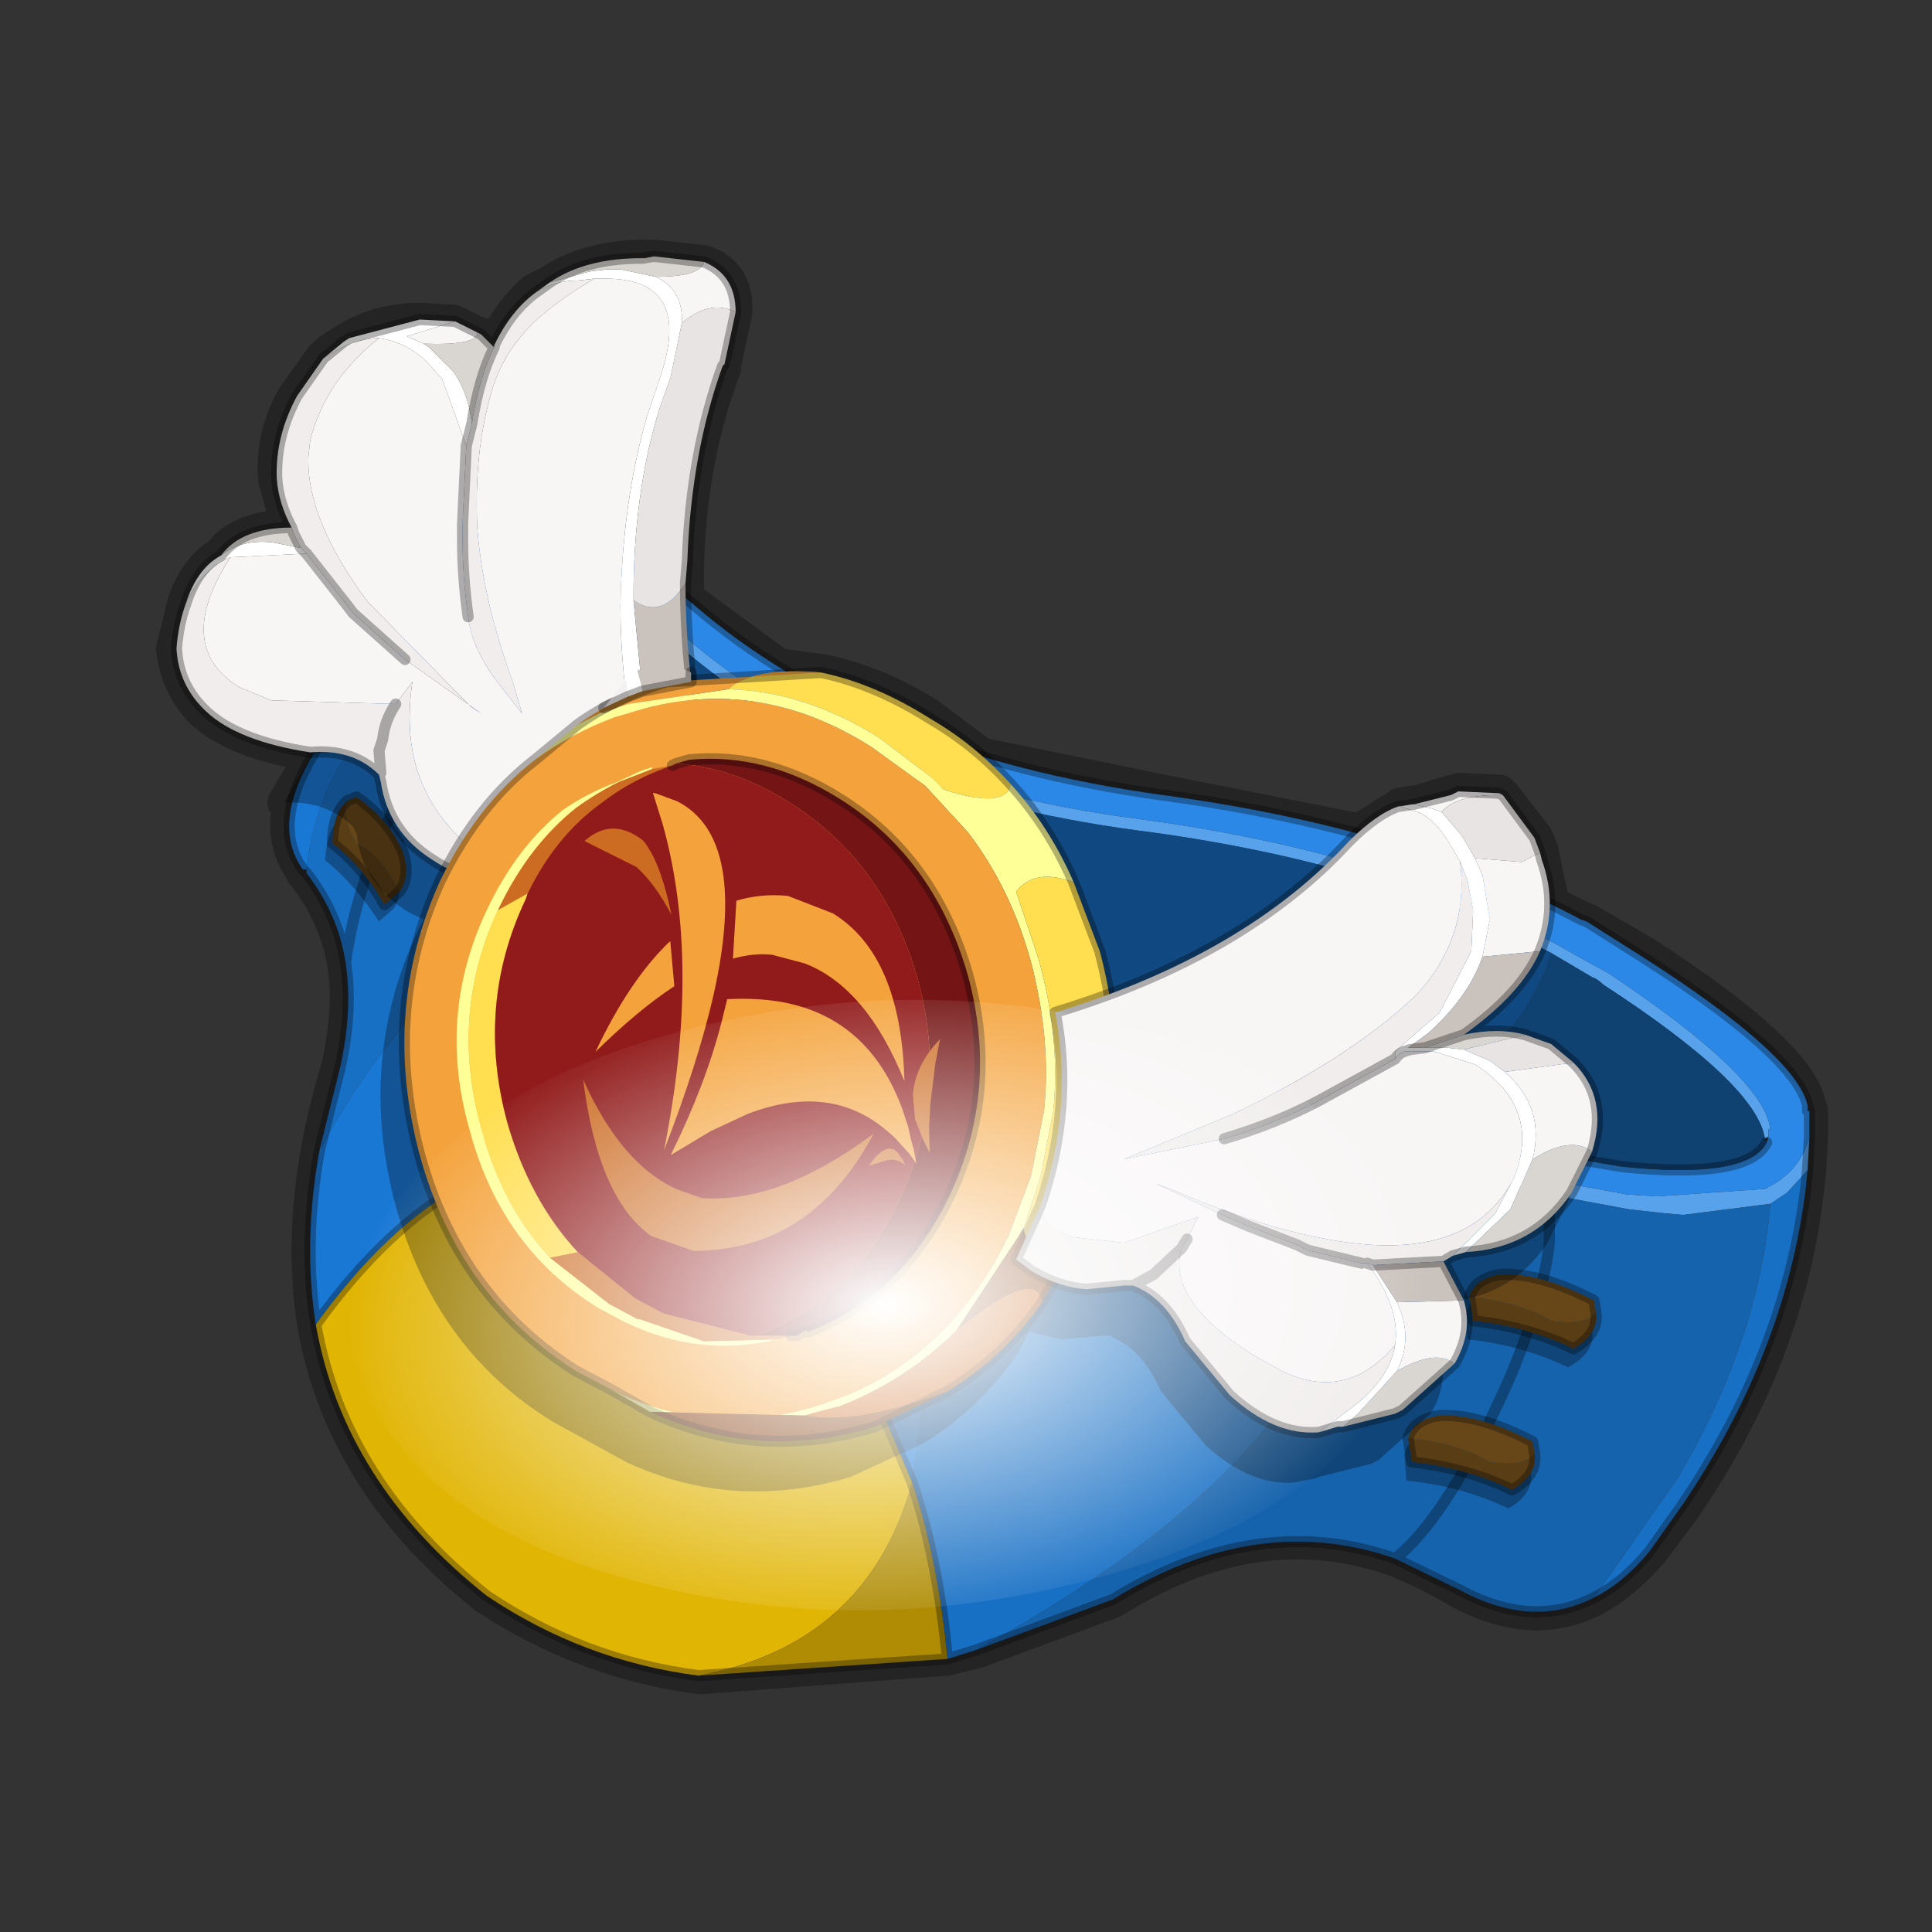 <?xml version="1.0" encoding="UTF-8" standalone="no"?>
<svg xmlns:xlink="http://www.w3.org/1999/xlink" height="520.0px" width="520.0px" xmlns="http://www.w3.org/2000/svg">
  <rect width="100%" height="100%" fill="#333333" stroke="none"/>
  <g transform="matrix(10.0, 0.0, 0.0, 10.0, 0.0, 0.0)">
    <use height="52.0" transform="matrix(1.0, 0.0, 0.0, 1.0, 0.0, 0.0)" width="52.0" xlink:href="#shape0"/>
    <use height="30.05" transform="matrix(0.329, 0.155, -0.155, 0.328, 16.6, 20.8)" width="32.95" xlink:href="#sprite0"/>
    <use height="136.85" transform="matrix(0.195, -0.011, 0.0, 0.12, 9.416, 27.732)" width="148.25" xlink:href="#sprite1"/>
  </g>
  <defs>
    <g id="shape0" transform="matrix(1.0, 0.0, 0.0, 1.0, 0.0, 0.0)">
      <path d="M52.0 0.0 L52.0 52.0 0.0 52.0 0.0 0.0 52.0 0.0" fill="#795fa9" fill-opacity="0.0" fill-rule="evenodd" stroke="none"/>
      <path d="M40.35 21.35 L40.45 21.45 41.3 22.55 41.45 22.9 41.5 23.15 41.75 24.35 42.55 24.75 42.7 24.8 44.25 25.7 Q48.35 28.35 48.65 29.75 L48.7 29.9 48.7 29.95 48.7 30.6 48.65 31.5 48.6 32.0 Q48.1 36.45 45.3 40.55 L44.4 41.75 Q43.65 42.6 42.9 43.0 41.25 43.85 39.3 42.8 38.45 42.3 37.6 41.95 33.85 40.6 29.95 43.05 L26.3 44.4 25.5 44.6 18.85 45.1 Q15.75 44.7 13.1 42.95 9.25 39.9 8.5 35.65 8.15 33.45 8.6 30.95 8.8 29.85 9.15 28.7 9.5 27.15 9.3 25.9 9.05 24.55 8.2 23.5 L8.25 23.4 8.15 23.4 Q7.6 22.6 7.85 21.6 L7.7 21.6 8.15 20.85 8.45 20.25 8.35 20.25 Q6.4 19.95 5.5 19.15 4.8 18.45 4.7 17.45 L5.0 16.25 Q5.3 15.35 5.95 14.95 6.45 14.25 7.8 14.2 L7.45 12.9 Q7.35 11.75 7.95 10.7 L8.7 9.65 Q8.95 9.4 9.25 9.25 L9.4 9.15 Q10.25 8.65 11.3 8.65 L12.2 8.7 12.8 9.0 12.95 9.05 13.25 9.35 13.3 9.35 Q13.75 8.4 14.4 7.85 L14.8 7.65 Q15.75 7.0 17.2 6.95 L17.3 6.95 17.3 7.0 17.55 6.95 17.6 6.95 18.95 7.1 Q19.8 7.4 19.75 8.4 L19.45 9.8 19.45 9.9 Q18.55 12.25 18.45 15.1 L18.45 15.7 18.45 16.1 18.7 16.3 20.95 17.95 22.1 18.1 Q23.6 18.4 25.0 19.3 L26.4 20.35 31.3 21.35 36.6 22.4 37.7 21.7 38.0 21.65 38.1 21.65 39.1 21.35 39.3 21.3 40.35 21.35 M47.6 30.65 L47.55 30.75 47.5 30.65 47.6 30.65" fill="none" stroke="#000000" stroke-linecap="round" stroke-linejoin="round" stroke-opacity="0.302" stroke-width="1.0"/>
      <path d="M12.2 13.6 L12.0 14.05 Q11.9 14.8 12.25 15.7 L12.75 16.6 13.6 17.65 13.25 17.85 13.6 17.65 16.6 20.45 21.15 23.45 Q28.75 28.15 36.4 30.45 L41.6 31.75 43.8 32.15 44.6 32.2 47.5 32.0 Q48.45 31.55 48.7 30.6 L48.65 31.5 48.1 32.1 47.65 32.4 45.3 32.7 44.75 32.65 43.85 32.55 41.7 32.15 41.6 31.75 41.7 32.15 36.25 30.85 36.1 30.75 Q28.5 28.45 20.85 23.75 L16.55 20.85 Q14.45 19.3 13.25 17.85 L12.45 16.85 11.9 15.8 Q11.5 14.9 11.6 14.15 11.85 13.8 12.2 13.6 M13.25 14.75 L13.3 14.6 Q13.4 14.25 13.8 14.25 14.35 14.2 15.45 14.85 L17.15 16.05 18.45 17.15 Q22.95 21.05 30.7 22.05 37.4 22.95 41.95 25.45 L42.75 25.9 43.3 26.2 Q47.5 29.0 47.65 30.4 L47.6 30.4 47.6 30.6 47.5 30.65 Q47.3 29.2 43.15 26.5 43.0 26.35 42.85 26.3 L41.75 25.65 Q37.2 23.2 30.6 22.35 22.8 21.3 18.3 17.4 L17.05 16.4 15.15 15.05 Q14.15 14.45 13.65 14.55 13.35 14.5 13.25 14.75" fill="#58a2eb" fill-rule="evenodd" stroke="none"/>
      <path d="M17.05 16.4 L18.3 17.4 Q22.8 21.3 30.6 22.35 37.2 23.2 41.75 25.65 40.75 28.8 37.0 29.9 33.1 28.65 28.6 26.55 21.5 23.15 17.1 19.55 L16.75 19.3 Q16.3 17.35 17.05 16.4" fill="#104981" fill-rule="evenodd" stroke="none"/>
      <path d="M12.2 13.6 Q12.9 13.15 13.9 13.35 14.65 13.3 16.2 14.35 L17.25 15.1 18.7 16.3 Q23.35 20.3 31.3 21.4 37.95 22.3 42.55 24.75 L42.7 24.8 44.2 25.75 Q48.35 28.4 48.65 29.75 L48.65 29.9 48.7 29.9 48.7 29.95 48.7 30.6 Q48.45 31.55 47.5 32.0 L44.6 32.2 43.8 32.15 41.6 31.75 Q41.45 31.2 40.95 30.95 41.45 31.2 41.6 31.75 L36.4 30.45 Q28.75 28.15 21.15 23.45 L16.6 20.45 13.6 17.65 12.75 16.6 12.25 15.7 Q11.9 14.8 12.0 14.05 L12.2 13.6 M14.8 17.5 L14.35 17.4 Q13.95 17.4 13.6 17.65 13.95 17.4 14.35 17.4 L14.8 17.5 16.75 19.3 17.1 19.55 Q21.5 23.15 28.6 26.55 33.1 28.65 37.0 29.9 L40.95 30.95 41.3 31.0 43.65 31.4 Q47.05 31.75 47.55 30.75 L47.6 30.6 47.6 30.4 47.65 30.4 Q47.5 29.0 43.3 26.2 L42.75 25.9 41.95 25.45 Q37.4 22.95 30.7 22.05 22.95 21.05 18.45 17.15 L17.15 16.05 15.45 14.85 Q14.35 14.2 13.8 14.25 13.4 14.25 13.3 14.6 L13.25 14.75 Q13.1 15.25 13.6 16.05 L14.8 17.5" fill="#2b88e6" fill-rule="evenodd" stroke="none"/>
      <path d="M48.65 31.5 L48.6 32.0 Q48.05 36.45 45.25 40.55 L44.4 41.75 Q43.7 42.6 42.9 43.0 L45.15 39.8 Q47.35 36.05 47.65 32.4 L48.1 32.1 48.65 31.5 M26.3 44.4 L25.5 44.65 Q25.25 42.0 24.55 39.9 L24.95 37.0 24.9 36.0 Q25.3 25.0 15.9 24.7 11.95 24.9 8.6 30.95 L9.15 28.75 Q9.5 27.2 9.3 25.9 9.1 24.6 8.25 23.5 L8.25 23.4 Q8.45 21.65 9.3 20.35 10.3 19.15 10.7 17.95 L10.9 17.4 Q11.25 15.85 11.9 15.8 L12.45 16.85 13.25 17.85 Q14.45 19.3 16.55 20.85 L20.85 23.75 Q28.5 28.45 36.1 30.75 L36.25 30.85 Q36.65 32.75 36.15 34.65 34.65 39.8 26.3 44.4 M9.3 25.9 Q9.75 22.7 12.0 19.35 12.65 18.35 13.25 17.85 12.65 18.35 12.0 19.35 9.75 22.7 9.3 25.9" fill="#1870c5" fill-rule="evenodd" stroke="none"/>
      <path d="M8.5 35.65 Q8.15 33.45 8.6 30.95 11.95 24.9 15.9 24.7 25.3 25.0 24.9 36.0 L24.95 37.0 24.55 39.9 23.45 37.3 Q21.25 33.15 16.85 31.3 12.4 30.25 8.5 35.65 M8.15 23.4 Q7.0 21.8 9.45 18.9 L9.7 18.65 Q10.4 17.75 10.9 15.9 11.1 14.8 11.6 14.15 11.5 14.9 11.9 15.8 11.25 15.85 10.9 17.4 L10.7 17.95 Q10.3 19.15 9.3 20.35 8.45 21.65 8.25 23.4 L8.15 23.4" fill="#1a78d5" fill-rule="evenodd" stroke="none"/>
      <path d="M18.8 45.1 Q15.7 44.7 13.1 42.95 9.25 39.9 8.5 35.65 12.4 30.25 16.85 31.3 21.25 33.15 23.45 37.3 L24.55 39.9 Q23.35 44.25 18.8 45.1" fill="#e1b504" fill-rule="evenodd" stroke="none"/>
      <path d="M42.9 43.0 Q41.25 43.85 39.3 42.8 L37.55 41.95 Q33.85 40.65 29.95 43.05 L26.3 44.4 Q34.65 39.8 36.15 34.65 36.65 32.75 36.25 30.85 L41.7 32.15 43.85 32.55 44.75 32.65 45.3 32.7 47.65 32.4 Q47.35 36.05 45.15 39.8 L42.9 43.0 M37.55 41.95 Q39.0 40.8 40.65 37.05 41.55 34.9 41.7 33.45 L41.7 32.15 41.7 33.45 Q41.55 34.9 40.65 37.05 39.0 40.8 37.55 41.95" fill="#1663ad" fill-rule="evenodd" stroke="none"/>
      <path d="M25.5 44.65 L18.8 45.1 Q23.35 44.25 24.55 39.9 25.25 42.0 25.5 44.65" fill="#af8c03" fill-rule="evenodd" stroke="none"/>
      <path d="M14.8 17.5 L13.6 16.05 Q13.1 15.25 13.25 14.75 13.35 14.5 13.65 14.55 14.15 14.45 15.15 15.05 L17.05 16.4 Q16.3 17.35 16.75 19.3 L14.8 17.5 M47.55 30.75 Q47.05 31.75 43.65 31.4 L41.3 31.0 40.95 30.95 37.0 29.9 Q40.75 28.8 41.75 25.65 L42.85 26.3 Q43.0 26.35 43.15 26.5 47.3 29.2 47.5 30.65 L47.55 30.75" fill="#0f4171" fill-rule="evenodd" stroke="none"/>
      <path d="M48.7 30.6 L48.7 29.95 48.7 29.9 48.65 29.9 48.65 29.75 Q48.35 28.4 44.2 25.75 L42.7 24.8 42.55 24.75 Q37.95 22.3 31.3 21.4 23.35 20.3 18.7 16.3 L17.25 15.1 16.2 14.35 Q14.65 13.3 13.9 13.35 12.9 13.15 12.2 13.6 M13.6 17.65 Q13.95 17.4 14.35 17.4 L14.8 17.5 13.6 16.05 Q13.1 15.25 13.25 14.75 M47.55 30.75 Q47.05 31.75 43.65 31.4 L41.3 31.0 40.95 30.95 Q41.45 31.2 41.6 31.75 L41.7 32.15 41.7 33.45 Q41.55 34.9 40.65 37.05 39.0 40.8 37.55 41.95 33.85 40.65 29.95 43.05 L26.3 44.4 25.5 44.65 18.8 45.1 Q15.7 44.7 13.1 42.95 9.25 39.9 8.5 35.65 8.15 33.45 8.6 30.95 L9.15 28.75 Q9.5 27.2 9.3 25.9 9.1 24.6 8.25 23.5 L8.15 23.4 Q7.0 21.8 9.45 18.9 L9.7 18.65 Q10.4 17.75 10.9 15.9 11.1 14.8 11.6 14.15 11.85 13.8 12.2 13.6 M48.7 30.6 L48.65 31.5 48.6 32.0 Q48.05 36.45 45.25 40.55 L44.4 41.75 Q43.7 42.6 42.9 43.0 41.25 43.85 39.3 42.8 L37.55 41.95 M37.0 29.9 L40.95 30.95 M13.25 17.85 L13.6 17.65 M8.5 35.65 Q12.4 30.25 16.85 31.3 21.25 33.15 23.45 37.3 L24.55 39.9 Q25.25 42.0 25.5 44.65 M37.0 29.9 Q33.1 28.65 28.6 26.55 21.5 23.15 17.1 19.55 L16.75 19.3 14.8 17.5 M13.25 17.85 Q12.65 18.35 12.0 19.35 9.75 22.7 9.3 25.9" fill="none" stroke="#000000" stroke-linecap="round" stroke-linejoin="round" stroke-opacity="0.302" stroke-width="0.3"/>
      <path d="M11.05 18.35 L11.3 18.25 Q12.2 18.9 12.5 19.75 12.7 20.35 12.4 20.8 L12.0 21.15 Q11.45 20.1 10.55 19.5 10.6 18.65 11.05 18.35 M41.2 39.6 Q41.3 40.2 40.6 40.6 39.35 40.0 37.85 39.85 L37.8 39.15 Q37.9 38.65 38.6 38.55 39.65 38.5 41.15 39.25 L41.2 39.6 M10.7 23.4 Q10.85 24.05 10.6 24.45 L10.2 24.8 Q9.55 23.8 8.75 23.15 8.8 22.3 9.15 22.05 L9.4 21.9 Q10.35 22.55 10.7 23.4 M42.85 35.8 Q42.95 36.4 42.2 36.8 40.95 36.2 39.5 36.05 L39.45 35.4 Q39.55 34.9 40.2 34.8 41.3 34.75 42.75 35.5 L42.85 35.8" fill="#000000" fill-opacity="0.302" fill-rule="evenodd" stroke="none"/>
      <path d="M39.55 34.9 Q40.9 35.05 41.75 35.55 42.7 35.7 42.95 35.3 L42.9 35.0 Q41.45 34.25 40.4 34.3 39.7 34.4 39.55 34.9" fill="#674718" fill-rule="evenodd" stroke="none"/>
      <path d="M42.95 35.3 Q42.7 35.7 41.75 35.55 40.9 35.05 39.55 34.9 L39.65 35.55 Q41.1 35.7 42.35 36.3 43.05 35.9 42.95 35.3" fill="#593e15" fill-rule="evenodd" stroke="none"/>
      <path d="M39.55 34.9 Q39.7 34.4 40.4 34.3 41.45 34.25 42.9 35.0 L42.95 35.3 Q43.05 35.9 42.35 36.3 41.1 35.7 39.65 35.55 L39.55 34.9 Z" fill="none" stroke="#000000" stroke-linecap="round" stroke-linejoin="round" stroke-opacity="0.302" stroke-width="0.3"/>
      <path d="M41.3 39.1 L41.25 38.8 Q39.8 38.05 38.75 38.1 38.05 38.2 37.9 38.7 39.25 38.85 40.1 39.35 41.05 39.5 41.3 39.1" fill="#674718" fill-rule="evenodd" stroke="none"/>
      <path d="M37.9 38.7 L38.0 39.35 Q39.45 39.5 40.7 40.1 41.4 39.7 41.3 39.1 41.05 39.5 40.1 39.35 39.25 38.85 37.9 38.7" fill="#593e15" fill-rule="evenodd" stroke="none"/>
      <path d="M37.9 38.7 L38.0 39.35 Q39.45 39.5 40.7 40.1 41.4 39.7 41.3 39.1 L41.25 38.8 Q39.8 38.05 38.75 38.1 38.05 38.2 37.9 38.7 Z" fill="none" stroke="#000000" stroke-linecap="round" stroke-linejoin="round" stroke-opacity="0.302" stroke-width="0.3"/>
      <path d="M11.15 17.9 L11.4 17.8 Q12.3 18.45 12.65 19.3 12.85 19.95 12.55 20.35 12.05 19.35 11.4 19.05 11.0 18.4 11.15 17.9" fill="#674718" fill-rule="evenodd" stroke="none"/>
      <path d="M12.55 20.35 L12.15 20.7 Q11.55 19.65 10.75 19.05 10.75 18.25 11.15 17.9 11.0 18.4 11.4 19.05 12.05 19.35 12.55 20.35" fill="#593e15" fill-rule="evenodd" stroke="none"/>
      <path d="M12.55 20.35 L12.15 20.7 Q11.55 19.65 10.75 19.05 10.75 18.25 11.15 17.9 L11.4 17.8 Q12.3 18.45 12.65 19.3 12.85 19.95 12.55 20.35 Z" fill="none" stroke="#000000" stroke-linecap="round" stroke-linejoin="round" stroke-opacity="0.302" stroke-width="0.3"/>
      <path d="M10.75 24.0 Q10.25 23.0 9.6 22.7 9.2 22.05 9.35 21.55 L9.6 21.45 Q10.5 22.1 10.85 22.95 11.05 23.6 10.75 24.0" fill="#674718" fill-rule="evenodd" stroke="none"/>
      <path d="M9.35 21.55 Q9.2 22.05 9.6 22.7 10.25 23.0 10.75 24.0 L10.35 24.35 Q9.75 23.3 8.95 22.7 8.95 21.9 9.35 21.55" fill="#593e15" fill-rule="evenodd" stroke="none"/>
      <path d="M10.75 24.0 Q11.05 23.6 10.85 22.95 10.5 22.1 9.6 21.45 L9.35 21.55 Q8.95 21.9 8.95 22.7 9.75 23.3 10.35 24.35 L10.75 24.0 Z" fill="none" stroke="#000000" stroke-linecap="round" stroke-linejoin="round" stroke-opacity="0.302" stroke-width="0.3"/>
      <path d="M41.1 29.5 L41.7 29.95 Q42.65 30.9 42.2 32.35 L41.65 33.45 Q40.65 34.95 38.8 35.05 L38.45 35.2 38.2 35.3 38.75 36.35 Q39.0 37.25 38.5 38.05 L37.1 39.3 36.9 39.4 35.5 39.75 35.35 39.8 34.85 39.9 Q33.65 40.0 32.45 38.9 L31.25 37.45 Q30.75 36.3 29.85 35.95 L29.65 35.95 28.6 36.05 27.7 35.85 27.4 36.4 Q26.4 37.9 24.85 38.85 L22.9 39.75 Q19.75 40.7 16.85 39.35 L15.85 38.8 14.85 38.25 Q11.7 36.3 10.65 32.45 9.6 28.55 11.25 25.05 L11.4 24.75 11.0 24.55 Q9.75 23.8 9.6 22.45 L9.5 22.25 Q8.8 21.55 7.65 21.6 L11.65 14.6 19.0 10.65 18.8 11.2 18.75 11.25 Q17.9 13.65 17.8 16.5 L17.8 17.1 17.9 19.55 Q19.7 19.1 21.45 19.5 22.95 19.75 24.4 20.7 L26.55 22.5 Q27.6 23.6 28.25 25.1 L28.95 26.95 29.2 28.1 32.45 26.65 39.75 28.5 38.75 29.25 40.4 29.2 41.1 29.5" fill="#000000" fill-opacity="0.302" fill-rule="evenodd" stroke="none"/>
      <path d="M15.15 23.4 L15.0 23.45 15.1 23.35 Q17.35 21.85 17.05 20.05 16.7 18.1 16.7 16.3 16.75 13.55 17.4 11.25 L17.7 10.35 Q18.75 7.5 16.3 7.5 L16.0 7.5 15.55 7.55 Q14.95 7.55 14.45 7.85 L14.8 7.6 15.9 7.3 16.35 7.25 16.7 7.25 17.65 7.45 Q18.4 7.8 18.35 8.7 L18.05 10.15 17.75 11.0 Q17.05 13.25 17.05 16.1 L17.05 16.15 17.4 19.8 Q17.45 21.05 16.65 22.15 L15.15 23.4 M5.0 16.25 Q5.3 15.3 5.95 14.95 6.5 14.5 7.35 14.6 L8.1 14.75 8.25 14.9 6.2 15.0 Q5.45 15.3 5.0 16.25 M8.7 9.65 L9.25 9.2 9.4 9.1 11.3 8.6 12.25 8.65 10.95 9.05 11.4 9.25 11.55 9.35 12.2 10.0 Q12.6 10.55 12.7 11.4 L12.55 12.0 11.9 10.2 11.45 9.7 Q10.9 9.2 10.2 9.1 9.5 9.1 8.7 9.65" fill="#ffffff" fill-rule="evenodd" stroke="none"/>
      <path d="M17.3 6.95 L17.35 6.95 17.6 6.9 18.95 7.05 Q18.85 7.45 17.65 7.45 L16.7 7.25 16.35 7.25 15.9 7.3 14.8 7.6 Q15.75 6.95 17.25 6.95 L17.3 6.95 M5.95 14.95 Q6.5 14.2 7.85 14.2 L7.9 14.35 8.1 14.75 7.35 14.6 Q6.5 14.5 5.95 14.95 M12.85 8.95 L12.95 9.0 13.3 9.35 Q12.9 10.15 12.7 11.4 12.6 10.55 12.2 10.0 L11.55 9.35 11.4 9.25 Q12.85 9.3 12.85 8.95" fill="#d9d5d0" fill-rule="evenodd" stroke="none"/>
      <path d="M18.95 7.05 Q19.8 7.4 19.8 8.4 19.1 8.05 18.35 8.7 18.4 7.8 17.65 7.45 18.85 7.45 18.95 7.05 M15.0 23.45 L14.3 23.6 14.0 23.7 Q11.5 22.4 11.1 20.2 10.95 19.35 11.1 18.35 L10.65 18.95 7.3 18.85 6.45 18.5 Q4.65 17.4 6.2 15.0 L8.25 14.9 9.35 16.3 9.5 16.5 10.9 17.75 12.95 19.2 12.7 19.05 9.9 16.2 Q8.25 14.0 8.3 12.3 L8.35 11.85 Q8.75 10.25 10.2 9.1 10.9 9.2 11.45 9.7 L11.9 10.2 12.55 12.0 12.45 14.1 12.45 14.5 Q12.45 15.55 12.6 16.6 12.7 17.5 13.5 18.5 L14.05 19.2 13.8 18.35 Q13.0 16.15 12.85 14.25 12.75 12.25 13.2 10.65 13.5 9.5 14.4 8.65 15.05 8.05 16.0 7.5 L16.3 7.5 Q18.75 7.5 17.7 10.35 L17.4 11.25 Q16.75 13.55 16.7 16.3 16.7 18.1 17.05 20.05 17.35 21.85 15.1 23.35 L15.0 23.45 M12.25 8.65 L12.85 8.95 Q12.85 9.3 11.4 9.25 L10.95 9.05 12.25 8.65" fill="#f8f5f5" fill-rule="evenodd" stroke="none"/>
      <path d="M19.8 8.4 L19.5 9.8 19.45 9.85 Q18.6 12.2 18.5 15.1 L18.45 15.7 Q17.8 16.7 17.05 16.15 L17.05 16.1 Q17.05 13.25 17.75 11.0 L18.05 10.15 18.35 8.7 Q19.1 8.05 19.8 8.4" fill="#e8e4e3" fill-rule="evenodd" stroke="none"/>
      <path d="M14.0 23.7 Q12.7 23.85 11.65 23.15 10.45 22.4 10.25 21.05 L10.2 20.85 Q9.5 20.15 8.35 20.25 6.4 19.95 5.55 19.15 4.8 18.45 4.75 17.45 4.8 16.8 5.0 16.25 5.45 15.3 6.2 15.0 4.65 17.4 6.45 18.5 L7.3 18.85 10.65 18.95 11.1 18.35 Q10.95 19.35 11.1 20.2 11.5 22.4 14.0 23.7 M7.85 14.2 Q7.5 13.55 7.45 12.9 7.4 11.75 8.0 10.65 L8.7 9.65 Q9.5 9.1 10.2 9.1 8.75 10.25 8.35 11.85 L8.3 12.3 Q8.25 14.0 9.9 16.2 L12.7 19.05 12.95 19.2 10.9 17.75 9.5 16.5 9.35 16.3 8.25 14.9 8.1 14.75 7.9 14.35 7.85 14.2 M13.3 9.35 L13.3 9.3 Q13.75 8.35 14.45 7.85 14.95 7.55 15.55 7.55 L16.0 7.5 Q15.05 8.05 14.4 8.65 13.5 9.5 13.2 10.65 12.75 12.25 12.85 14.25 13.0 16.15 13.8 18.35 L14.05 19.2 13.5 18.5 Q12.7 17.5 12.6 16.6 12.45 15.55 12.45 14.5 L12.45 14.1 12.55 12.0 12.7 11.4 Q12.9 10.15 13.3 9.35 M10.65 18.95 Q10.35 19.4 10.3 19.9 L10.2 20.2 10.25 20.8 10.2 20.85 10.25 20.8 10.2 20.2 10.3 19.9 Q10.35 19.4 10.65 18.95" fill="#f0edec" fill-rule="evenodd" stroke="none"/>
      <path d="M18.45 15.7 Q18.45 17.5 18.75 19.45 18.85 20.75 18.05 21.8 17.15 23.0 15.7 23.3 L15.15 23.4 16.65 22.15 Q17.45 21.05 17.4 19.8 L17.05 16.15 Q17.8 16.7 18.45 15.7" fill="#cac2bd" fill-rule="evenodd" stroke="none"/>
      <path d="M17.6 6.9 L17.3 6.95 M17.6 6.9 L18.95 7.05 Q19.8 7.4 19.8 8.4 L19.5 9.8 19.45 9.85 Q18.6 12.2 18.5 15.1 L18.45 15.7 Q18.45 17.5 18.75 19.45 18.85 20.75 18.05 21.8 17.15 23.0 15.7 23.3 L15.15 23.4 15.0 23.45 14.3 23.6 14.0 23.7 Q12.7 23.85 11.65 23.15 10.45 22.4 10.25 21.05 L10.2 20.85 Q9.5 20.15 8.35 20.25 6.4 19.95 5.55 19.15 4.8 18.45 4.75 17.45 4.8 16.8 5.0 16.25 5.3 15.3 5.95 14.95 6.5 14.2 7.85 14.2 7.5 13.55 7.45 12.9 7.4 11.75 8.0 10.65 L8.7 9.65 9.25 9.2 9.4 9.1 11.3 8.6 12.25 8.65 12.85 8.95 12.95 9.0 13.3 9.35 13.3 9.3 Q13.75 8.35 14.45 7.85 L14.8 7.6 Q15.75 6.95 17.25 6.95 L17.3 6.95 M12.6 16.6 Q12.45 15.55 12.45 14.5 L12.45 14.1 12.55 12.0 M10.9 17.75 L9.5 16.5 9.35 16.3 8.25 14.9 M12.7 11.4 Q12.9 10.15 13.3 9.35 M12.7 11.4 L12.55 12.0 M10.2 20.85 L10.25 20.8 10.2 20.2 10.3 19.9 Q10.35 19.4 10.65 18.95 M8.1 14.75 L8.25 14.9 M7.85 14.2 L7.9 14.35 8.1 14.75" fill="none" stroke="#000000" stroke-linecap="round" stroke-linejoin="round" stroke-opacity="0.302" stroke-width="0.3"/>
      <path d="M15.55 19.5 L16.15 19.2 16.9 18.95 19.6 18.55 Q21.65 18.6 23.65 19.85 L25.1 20.95 25.4 21.25 Q27.1 21.8 27.2 21.1 28.25 22.25 28.9 23.75 27.85 23.35 27.35 24.0 L27.95 25.8 Q28.55 27.95 28.35 29.9 L28.0 31.7 27.55 33.05 27.4 33.3 25.75 35.8 Q24.4 37.15 22.6 37.85 L22.2 37.95 21.65 38.1 17.5 38.0 16.45 37.4 Q19.2 38.75 22.1 37.8 L22.8 37.55 Q25.65 36.35 27.15 33.25 L27.75 31.65 28.1 29.9 Q28.3 28.0 27.75 25.9 27.2 23.9 26.05 22.4 L24.9 21.15 23.45 20.1 Q20.3 18.1 16.9 19.2 L16.55 19.3 Q15.35 19.75 14.4 20.45 L15.55 19.5" fill="#ffff98" fill-rule="evenodd" stroke="none"/>
      <path d="M19.6 18.55 Q20.25 17.95 22.1 18.1 23.55 18.4 25.05 19.35 26.25 20.05 27.2 21.1 27.1 21.8 25.4 21.25 L25.1 20.95 23.65 19.85 Q21.65 18.6 19.6 18.55 M27.55 33.05 L28.0 31.7 28.35 29.9 Q28.55 27.95 27.95 25.8 L27.35 24.0 Q27.85 23.35 28.9 23.75 L29.6 25.6 Q30.55 29.15 29.35 32.45 27.65 34.05 27.55 33.05" fill="#ffde4f" fill-rule="evenodd" stroke="none"/>
      <path d="M22.1 18.1 Q20.25 17.95 19.6 18.55 L16.9 18.95 16.15 19.2 15.55 19.5 Q16.6 18.75 17.95 18.35 L22.1 18.1 M14.4 20.45 Q15.35 19.75 16.55 19.3 L16.9 19.2 Q20.3 18.1 23.45 20.1 L24.9 21.15 26.05 22.4 Q27.2 23.9 27.75 25.9 28.3 28.0 28.1 29.9 L27.75 31.65 27.15 33.25 Q25.65 36.35 22.8 37.55 L22.1 37.8 Q19.2 38.75 16.45 37.4 L15.5 36.9 Q12.35 34.9 11.3 31.1 10.25 27.2 11.85 23.7 12.85 21.65 14.4 20.45 M21.25 25.65 L20.7 25.75 20.9 26.0 21.25 25.9 21.25 25.65" fill="#f4a33c" fill-rule="evenodd" stroke="none"/>
      <path d="M21.65 38.1 L22.2 37.95 22.6 37.85 Q24.4 37.15 25.75 35.8 27.9 34.05 28.05 35.05 27.05 36.5 25.5 37.45 23.15 38.35 21.65 38.1" fill="#cc6b22" fill-rule="evenodd" stroke="none"/>
      <path d="M17.5 38.0 L21.65 38.1 Q23.15 38.35 25.5 37.45 L23.55 38.4 Q20.4 39.35 17.5 38.0 M25.75 35.8 L27.4 33.3 27.55 33.05 Q27.65 34.05 29.35 32.45 L28.95 33.45 28.05 35.05 Q27.9 34.05 25.75 35.8" fill="#894518" fill-rule="evenodd" stroke="none"/>
      <path d="M21.25 25.65 L21.25 25.9 20.9 26.0 20.7 25.75 21.25 25.65" fill="#741414" fill-rule="evenodd" stroke="none"/>
      <path d="M22.1 18.1 L17.95 18.35 Q16.6 18.75 15.55 19.5 M27.2 21.1 Q26.25 20.05 25.05 19.35 23.55 18.4 22.1 18.1 M16.45 37.4 L17.5 38.0 M28.9 23.75 Q28.25 22.25 27.2 21.1 M14.4 20.45 L15.55 19.5 M16.45 37.4 L15.5 36.9 Q12.35 34.9 11.3 31.1 10.25 27.2 11.85 23.7 12.85 21.65 14.4 20.45 M28.9 23.75 L29.6 25.6 Q30.55 29.15 29.35 32.45 L28.95 33.45 28.05 35.05 Q27.05 36.5 25.5 37.45 L23.55 38.4 Q20.4 39.35 17.5 38.0" fill="none" stroke="#000000" stroke-linecap="round" stroke-linejoin="round" stroke-opacity="0.302" stroke-width="0.3"/>
      <path d="M20.9 36.05 Q18.85 36.55 16.85 35.6 L16.75 35.55 16.1 35.2 Q13.5 33.6 12.65 30.45 11.75 27.35 13.1 24.5 13.9 22.8 15.15 21.8 15.8 21.35 16.6 21.05 L17.25 20.75 17.55 20.65 17.55 20.7 16.65 21.05 Q16.05 21.35 15.5 21.75 14.25 22.75 13.45 24.4 L13.4 24.5 Q12.1 27.3 12.95 30.35 13.5 32.45 14.8 33.85 L16.4 35.1 17.15 35.5 17.2 35.5 18.95 36.1 20.9 36.05" fill="#ffff98" fill-rule="evenodd" stroke="none"/>
      <path d="M20.9 36.05 L18.95 36.1 17.2 35.5 17.15 35.5 16.4 35.1 14.8 33.85 15.55 33.7 17.1 34.95 17.85 35.35 20.2 35.95 21.2 35.95 21.3 35.95 20.9 36.05 M13.4 24.5 L13.45 24.4 Q14.25 22.75 15.5 21.75 16.05 21.35 16.65 21.05 L17.55 20.7 18.1 20.6 Q17.05 20.95 16.2 21.6 14.95 22.5 14.2 24.05 L13.4 24.5" fill="#cc6b22" fill-rule="evenodd" stroke="none"/>
      <path d="M14.8 33.85 Q13.5 32.45 12.95 30.35 12.1 27.3 13.4 24.5 L14.2 24.05 14.15 24.2 Q12.8 27.05 13.65 30.2 14.25 32.3 15.55 33.7 L14.8 33.85" fill="#ffde4f" fill-rule="evenodd" stroke="none"/>
      <path d="M18.2 20.55 L18.55 20.45 Q20.6 20.25 22.6 21.5 25.15 23.1 26.05 26.25 26.9 29.35 25.55 32.2 24.25 34.9 21.75 35.85 L21.7 35.8 21.45 35.95 21.3 35.95 21.2 35.95 20.2 35.95 20.35 35.9 20.35 35.95 Q22.95 35.0 24.2 32.3 25.55 29.45 24.7 26.35 23.8 23.2 21.25 21.6 19.75 20.65 18.2 20.55" fill="#741414" fill-rule="evenodd" stroke="none"/>
      <path d="M18.1 20.6 L18.2 20.55 Q19.75 20.65 21.25 21.6 23.8 23.2 24.7 26.35 25.55 29.45 24.2 32.3 22.95 35.0 20.35 35.95 L20.35 35.9 20.2 35.95 17.85 35.35 17.1 34.95 15.55 33.7 Q14.25 32.3 13.65 30.2 12.8 27.05 14.15 24.2 L14.2 24.05 Q14.95 22.5 16.2 21.6 17.05 20.95 18.1 20.6" fill="#911a1a" fill-rule="evenodd" stroke="none"/>
      <path d="M18.1 20.6 L18.2 20.55 18.55 20.45 Q20.6 20.25 22.6 21.5 25.15 23.1 26.05 26.25 26.9 29.35 25.55 32.2 24.25 34.9 21.75 35.85 L21.7 35.8 21.45 35.95 21.3 35.95" fill="none" stroke="#000000" stroke-linecap="round" stroke-linejoin="round" stroke-opacity="0.302" stroke-width="0.3"/>
      <path d="M39.3 23.2 L39.1 22.85 Q38.65 22.05 38.15 21.85 L37.65 21.7 37.7 21.7 38.0 21.65 38.05 21.65 38.5 21.75 38.8 21.85 39.35 22.5 39.7 23.1 39.9 23.55 40.1 24.75 39.9 25.75 Q39.55 26.8 38.45 27.8 L37.9 28.2 38.2 28.2 38.35 28.2 37.95 28.25 37.8 28.3 37.95 28.25 38.35 28.2 38.95 28.2 39.4 28.25 40.1 28.55 40.5 28.85 Q41.6 29.8 41.25 31.2 L40.65 32.55 39.45 33.7 39.1 33.8 40.25 32.65 40.75 31.7 Q41.5 29.8 39.7 28.65 L38.6 28.3 38.15 28.3 37.9 28.3 37.8 28.3 Q37.65 28.35 37.55 28.5 L37.55 28.3 38.75 27.25 39.6 25.6 39.65 24.5 39.5 23.7 39.3 23.2 M37.55 36.2 Q37.7 35.2 36.8 34.0 L36.95 34.05 37.6 35.05 Q38.05 36.0 37.6 36.9 L36.55 38.05 36.15 38.4 36.0 38.4 35.5 38.55 36.3 37.95 Q37.4 37.15 37.55 36.2" fill="#ffffff" fill-rule="evenodd" stroke="none"/>
      <path d="M39.4 27.85 Q40.3 27.65 41.05 27.85 L39.4 28.25 38.95 28.2 38.35 28.2 39.4 27.85 M42.85 31.0 L42.3 32.1 Q41.3 33.6 39.45 33.7 L40.65 32.55 41.25 31.2 Q42.3 30.55 42.85 31.0 M39.15 36.7 L37.75 37.95 37.55 38.05 36.15 38.4 36.55 38.05 37.6 36.9 Q38.65 36.3 39.15 36.7" fill="#d9d5d0" fill-rule="evenodd" stroke="none"/>
      <path d="M37.65 21.7 L38.15 21.85 Q38.65 22.05 39.1 22.85 L39.3 23.2 Q39.55 25.25 38.1 26.8 36.3 28.5 33.15 30.0 L30.25 31.2 32.95 30.65 Q34.3 30.25 35.45 29.65 L37.55 28.5 Q37.65 28.35 37.8 28.3 L37.9 28.3 38.15 28.3 38.6 28.3 39.7 28.65 Q41.5 29.8 40.75 31.7 39.5 34.15 35.45 33.3 33.7 32.95 31.5 32.0 L31.1 31.85 32.9 32.7 33.6 33.0 34.9 33.5 35.2 33.65 36.65 34.0 36.8 34.0 Q37.7 35.2 37.55 36.2 36.25 37.75 34.5 36.9 L33.7 36.45 Q31.4 35.0 31.8 33.6 L31.95 33.35 32.25 32.75 30.25 33.45 28.9 33.3 Q28.1 33.05 28.0 32.45 28.9 29.8 28.4 27.25 33.5 25.7 36.3 22.65 37.05 21.9 37.65 21.7 M39.9 25.75 L40.1 24.75 39.9 23.55 39.7 23.1 40.95 23.2 41.45 22.95 41.5 23.15 Q41.95 24.4 41.45 25.6 L39.9 25.75 M38.8 21.85 L38.5 21.75 38.05 21.65 39.05 21.4 39.25 21.3 40.35 21.35 40.45 21.4 40.3 21.4 Q39.2 21.4 38.8 21.85 M42.35 28.6 Q43.3 29.55 42.85 31.0 42.3 30.55 41.25 31.2 41.6 29.8 40.5 28.85 L42.35 28.6 M39.4 35.0 Q39.65 35.85 39.15 36.7 38.65 36.3 37.6 36.9 38.05 36.0 37.6 35.05 L39.4 35.0" fill="#f8f5f5" fill-rule="evenodd" stroke="none"/>
      <path d="M39.3 23.2 L39.5 23.7 39.65 24.5 39.6 25.6 38.75 27.25 37.55 28.3 37.55 28.5 35.45 29.65 Q34.3 30.25 32.95 30.65 L30.25 31.2 33.15 30.0 Q36.3 28.5 38.1 26.8 39.55 25.25 39.3 23.2 M28.0 32.45 Q28.1 33.05 28.9 33.3 L30.25 33.45 32.25 32.75 31.95 33.35 31.8 33.6 Q31.4 35.0 33.7 36.45 L34.5 36.9 Q36.25 37.75 37.55 36.2 37.4 37.15 36.3 37.95 L35.5 38.55 Q34.3 38.65 33.1 37.55 L31.9 36.1 Q31.4 34.95 30.5 34.6 L30.25 34.6 29.25 34.7 Q28.5 34.65 27.75 34.2 L27.35 33.9 28.0 32.45 M36.8 34.0 L36.65 34.0 35.2 33.65 34.9 33.5 33.6 33.0 32.9 32.7 31.1 31.85 31.5 32.0 Q33.7 32.95 35.45 33.3 39.5 34.15 40.75 31.7 L40.25 32.65 39.1 33.8 38.85 33.95 36.95 34.05 36.8 34.0 M30.5 34.6 L31.05 34.3 31.8 33.6 31.05 34.3 30.5 34.6" fill="#f0edec" fill-rule="evenodd" stroke="none"/>
      <path d="M39.7 23.1 L39.35 22.5 38.8 21.85 Q39.2 21.4 40.3 21.4 L40.45 21.4 41.3 22.55 41.45 22.95 40.95 23.2 39.7 23.1 M41.05 27.85 L41.75 28.1 42.35 28.6 40.5 28.85 40.1 28.55 39.4 28.25 41.05 27.85" fill="#e8e4e3" fill-rule="evenodd" stroke="none"/>
      <path d="M38.35 28.2 L38.2 28.2 37.9 28.2 38.45 27.8 Q39.55 26.8 39.9 25.75 L41.45 25.6 Q40.95 26.75 39.4 27.85 L38.35 28.2 M38.85 33.95 L39.4 35.0 37.6 35.05 36.95 34.05 38.85 33.95" fill="#cac2bd" fill-rule="evenodd" stroke="none"/>
      <path d="M37.55 28.5 Q37.65 28.35 37.8 28.3 L37.95 28.25 38.35 28.2 M38.05 21.65 L38.0 21.65 37.7 21.7 37.65 21.7 Q37.05 21.9 36.3 22.65 33.5 25.7 28.4 27.25 28.9 29.8 28.0 32.45 M31.95 33.35 L31.8 33.6 31.05 34.3 30.5 34.6 30.25 34.6 29.25 34.7 Q28.5 34.65 27.75 34.2 L27.35 33.9 28.0 32.45 M36.65 34.0 L35.2 33.65 34.9 33.5 33.6 33.0 32.9 32.7 M41.45 22.95 L41.5 23.15 Q41.95 24.4 41.45 25.6 40.95 26.75 39.4 27.85 40.3 27.65 41.05 27.85 L41.75 28.1 42.35 28.6 Q43.3 29.55 42.85 31.0 L42.3 32.1 Q41.3 33.6 39.45 33.7 L39.1 33.8 38.85 33.95 39.4 35.0 Q39.65 35.85 39.15 36.7 L37.75 37.95 37.55 38.05 36.15 38.4 36.0 38.4 35.5 38.55 Q34.3 38.65 33.1 37.55 L31.9 36.1 Q31.4 34.95 30.5 34.6 M40.45 21.4 L41.3 22.55 41.45 22.95 M40.45 21.4 L40.35 21.35 39.25 21.3 39.05 21.4 38.05 21.65 M39.4 27.85 L38.35 28.2 M37.55 28.5 L35.45 29.65 Q34.3 30.25 32.95 30.65 M38.85 33.95 L36.95 34.05 36.8 34.0 M36.15 38.4 L36.0 38.4" fill="none" stroke="#000000" stroke-linecap="round" stroke-linejoin="round" stroke-opacity="0.302" stroke-width="0.3"/>
      <path d="M17.15 18.05 L17.8 17.75 18.6 18.1 18.6 18.35 17.3 18.6 17.15 18.05" fill="#cac2bd" fill-rule="evenodd" stroke="none"/>
      <path d="M16.85 18.3 L17.15 18.05 17.3 18.6 16.9 18.75 16.85 18.3" fill="#ffffff" fill-rule="evenodd" stroke="none"/>
      <path d="M16.9 18.75 L16.25 19.05 16.85 18.3 16.9 18.75" fill="#f3f1f1" fill-rule="evenodd" stroke="none"/>
      <path d="M18.6 18.1 L18.6 18.35 17.3 18.6 16.9 18.75 16.25 19.05" fill="none" stroke="#000000" stroke-linecap="round" stroke-linejoin="round" stroke-opacity="0.302" stroke-width="0.3"/>
    </g>
    <g id="sprite0" transform="matrix(1.0, 0.0, 0.0, 1.0, 0.0, 0.0)">
      <use height="30.05" transform="matrix(1.0, 0.0, 0.0, 1.0, 0.0, 0.0)" width="32.95" xlink:href="#shape1"/>
    </g>
    <g id="shape1" transform="matrix(1.0, 0.0, 0.0, 1.0, 0.0, 0.0)">
      <path d="M30.5 9.4 L31.45 12.3 32.1 13.9 32.25 14.2 32.95 15.6 32.05 14.9 31.8 14.65 30.9 13.8 30.0 12.25 Q29.2 10.2 30.05 7.65 L30.5 9.4 M30.4 17.4 L29.3 18.4 Q29.65 16.15 30.8 16.6 L31.4 16.95 31.7 17.2 31.35 17.15 Q30.9 17.1 30.4 17.4 M20.3 29.65 L16.95 30.0 Q12.2 29.15 7.45 21.65 12.7 26.15 17.2 26.05 L19.15 25.85 Q21.35 25.0 23.4 23.15 26.2 20.6 28.6 16.1 28.35 21.8 25.5 25.55 23.55 28.05 20.3 29.65 M4.5 4.05 Q6.05 5.0 8.15 7.8 6.1 6.25 4.3 5.7 L0.0 5.6 Q1.05 3.1 3.85 3.7 4.15 3.8 4.5 4.05" fill="#cc6b22" fill-rule="evenodd" stroke="none"/>
      <path d="M31.6 16.3 L31.1 16.1 30.15 15.7 29.45 15.5 Q24.1 14.0 19.55 18.75 L17.6 21.1 15.7 23.95 Q15.8 18.1 14.9 13.45 L14.55 11.7 Q16.5 10.65 18.35 10.15 24.65 8.5 29.75 13.55 L30.65 14.5 31.4 15.45 31.75 15.85 32.4 16.75 31.6 16.3 M29.0 11.6 Q23.5 6.5 18.6 6.85 L16.15 7.3 Q14.85 7.75 13.65 8.8 L12.05 4.8 Q13.5 3.5 15.35 2.85 L18.9 2.6 Q24.8 3.25 29.0 11.6 M10.6 12.5 Q8.9 15.3 7.4 19.4 7.4 13.45 8.9 9.6 L10.6 12.5 M3.25 0.15 L4.95 0.0 Q10.9 0.2 13.5 11.85 14.6 16.85 15.1 23.85 11.7 10.1 4.7 2.0 L3.05 0.2 3.25 0.15" fill="#f4a33c" fill-rule="evenodd" stroke="none"/>
    </g>
    <g id="sprite1" transform="matrix(1.0, 0.0, 0.0, 1.0, 73.5, 65.0)">
      <use height="136.85" transform="matrix(1.0, 0.0, 0.0, 1.0, -73.5, -65.0)" width="148.25" xlink:href="#shape2"/>
    </g>
    <g id="shape2" transform="matrix(1.0, 0.0, 0.0, 1.0, 73.5, 65.0)">
      <path d="M36.65 -54.65 Q60.05 -42.0 69.75 -17.95 80.55 8.9 68.0 34.1 55.45 59.35 26.8 68.2 -1.8 77.05 -29.7 64.3 -57.6 51.6 -68.45 24.75 -79.3 -2.05 -66.75 -27.25 L-66.7 -27.3 Q-54.1 -52.5 -25.5 -61.4 3.1 -70.2 31.0 -57.5 L36.65 -54.65" fill="url(#gradient0)" fill-rule="evenodd" stroke="none"/>
    </g>
    <radialGradient cx="0" cy="0" gradientTransform="matrix(0.091, 0.0, 0.0, 0.091, 0.6, 3.4)" gradientUnits="userSpaceOnUse" id="gradient0" r="819.2" spreadMethod="pad">
      <stop offset="0.0" stop-color="#ffffff"/>
      <stop offset="1.0" stop-color="#ffffff" stop-opacity="0.0"/>
    </radialGradient>
  </defs>
</svg>

